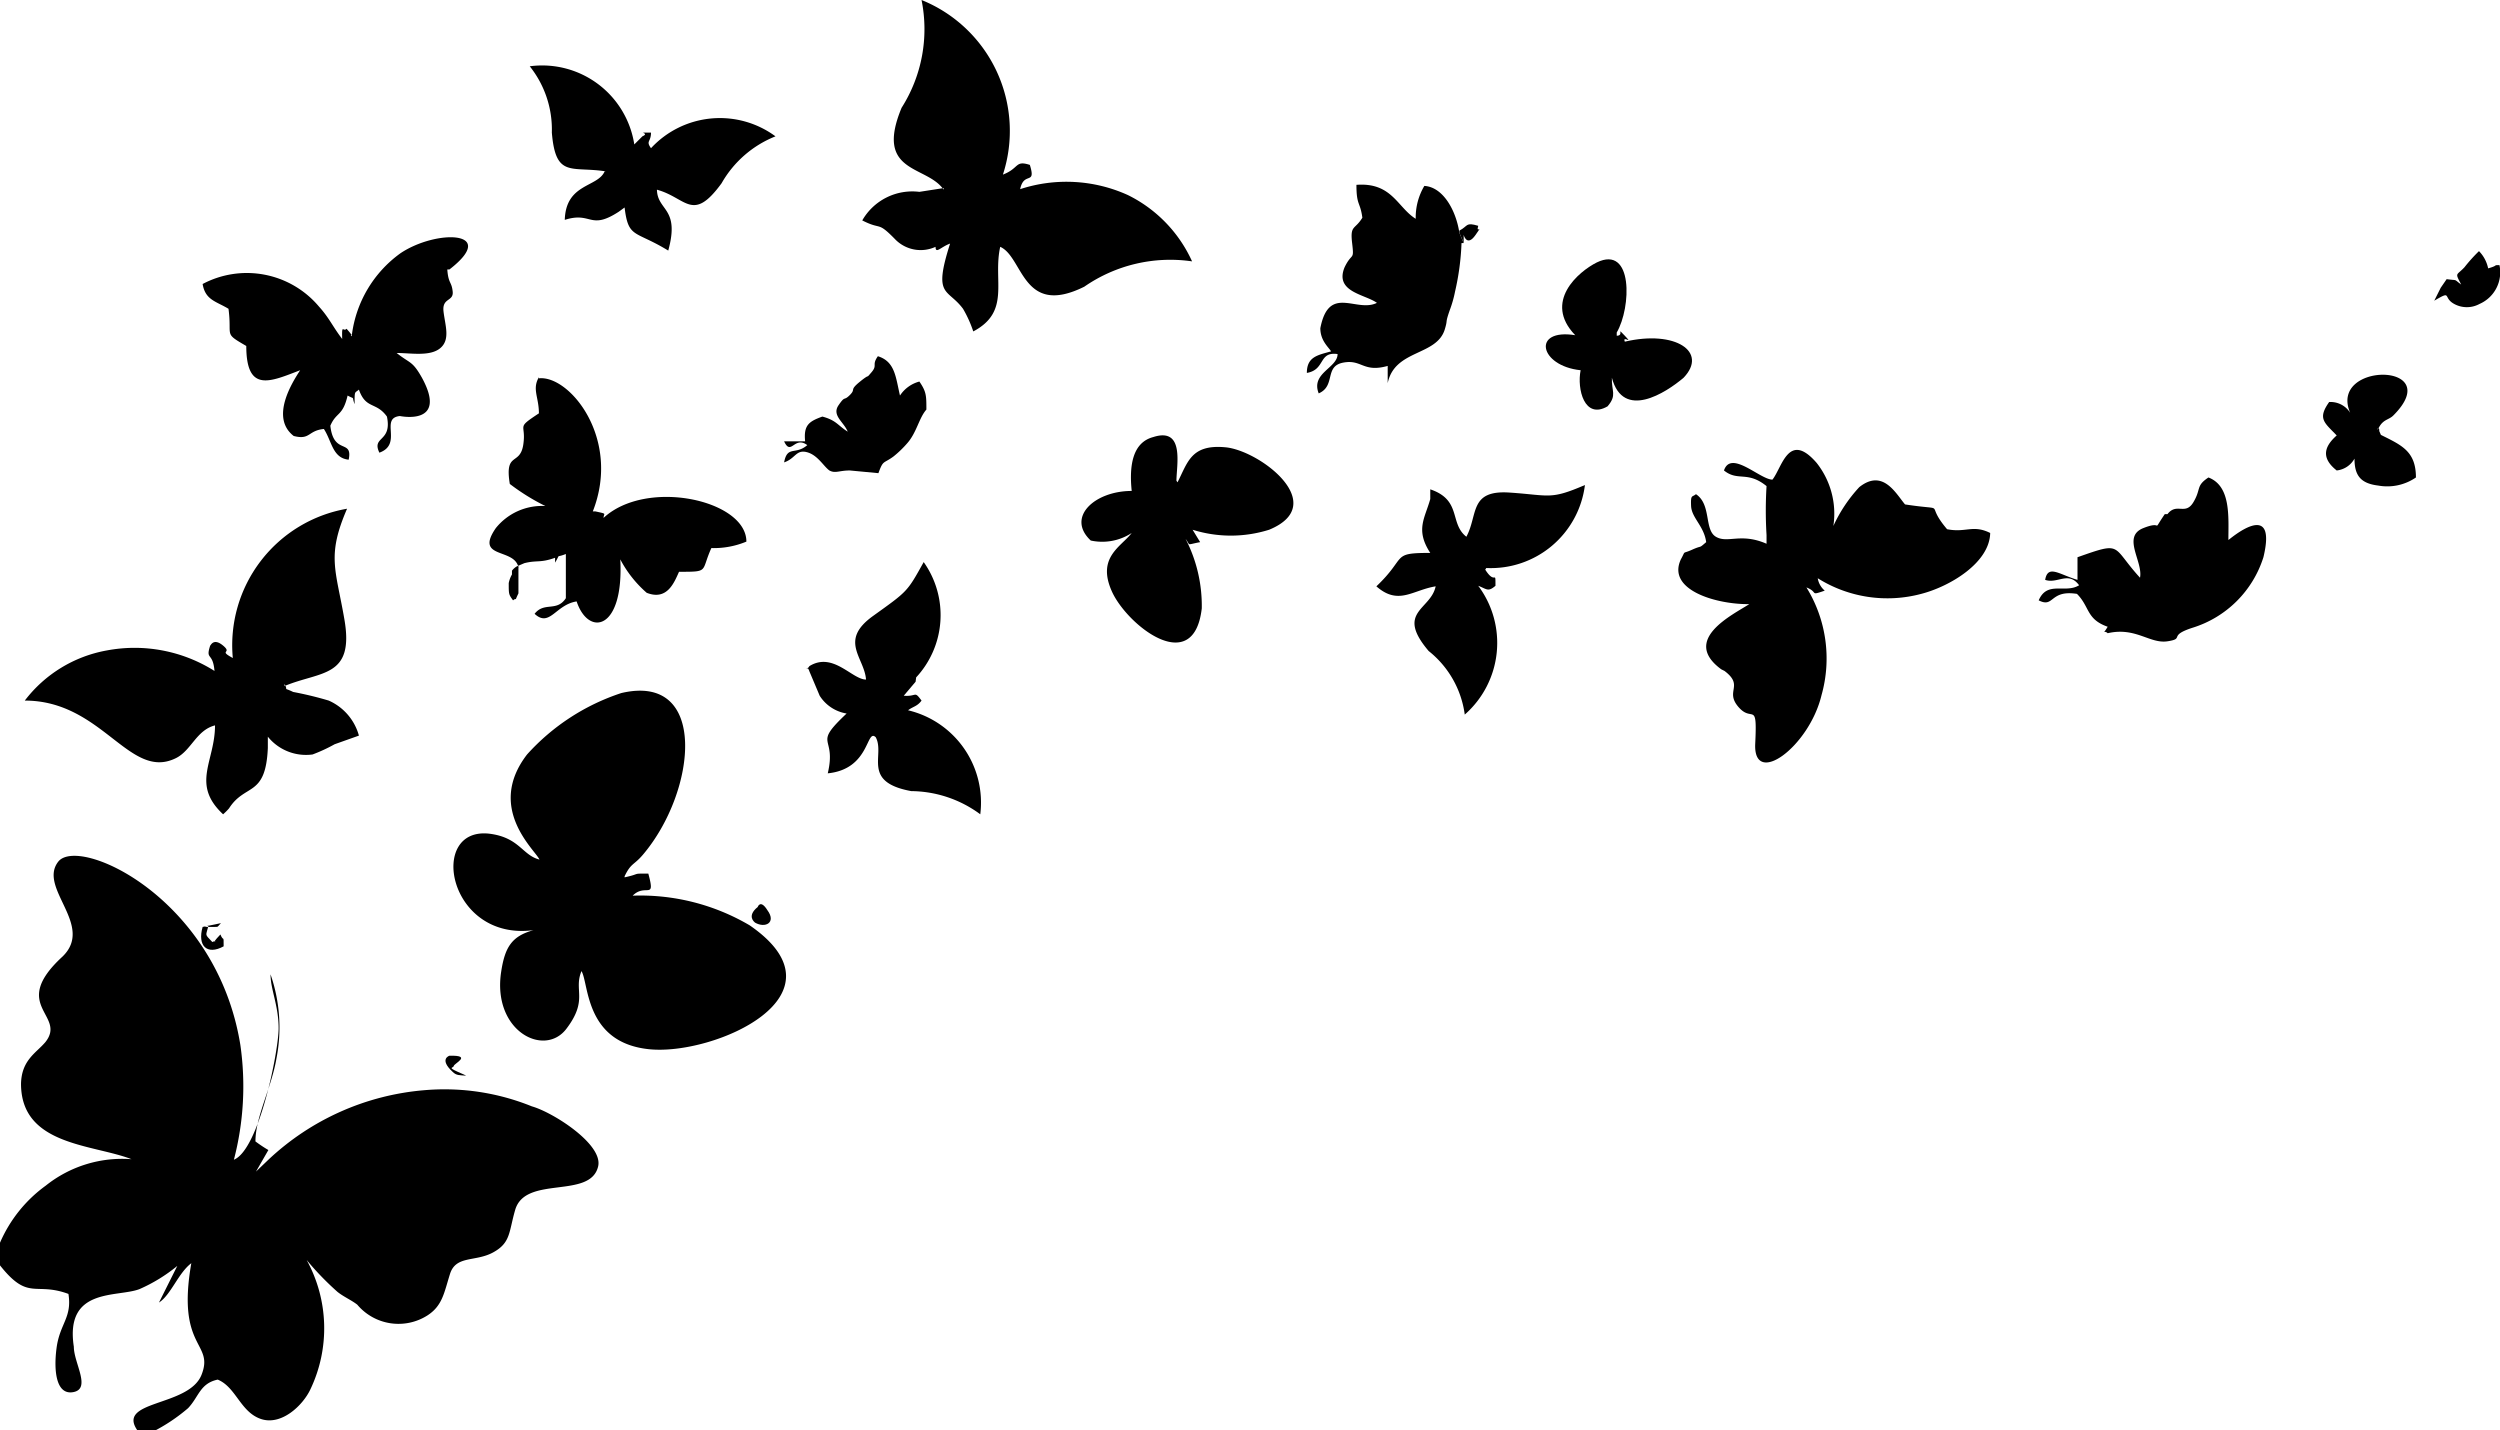 <svg xmlns="http://www.w3.org/2000/svg" viewBox="0 0 46.39 26.54"><defs><style>.cls-1{fill-rule:evenodd;}</style></defs><g id="Слой_2" data-name="Слой 2"><g id="Слой_1-2" data-name="Слой 1"><g id="_3015518034896" data-name=" 3015518034896"><path class="cls-1" d="M0,23.06v.42c.53.67.65.3,1.27.53.07.44-.16.55-.22,1s0,.89.32.82,0-.54,0-.84c-.17-1.11.81-.91,1.22-1.07a3,3,0,0,0,.7-.43l-.34.68c.22-.14.36-.55.6-.73-.28,1.6.43,1.46.19,2.07s-1.63.46-1.17,1.06h.26a3.29,3.29,0,0,0,.66-.44c.2-.21.22-.46.55-.53.34.14.42.6.8.73s.78-.25.92-.55a2.63,2.63,0,0,0-.07-2.4,5.35,5.35,0,0,0,.57.59c.11.09.27.16.37.24a1,1,0,0,0,1.3.2c.28-.18.31-.42.42-.77s.47-.22.8-.4.29-.38.41-.79c.19-.65,1.4-.19,1.54-.81.09-.41-.84-1-1.23-1.11a4.32,4.32,0,0,0-2-.3,4.8,4.8,0,0,0-2.89,1.29l-.23.22s0,0,0,0,0,0,0,0l.23-.4a2.5,2.5,0,0,1-.24-.16c0-.46.3-1,.39-1.54a3,3,0,0,0-.11-1.56c0,.28.15.58.15,1s-.36,2.25-.83,2.44a5.39,5.39,0,0,0,.12-2.13c-.44-2.73-3-3.89-3.38-3.4s.68,1.18.08,1.76c-1,.92.09,1.08-.32,1.59-.17.2-.44.33-.45.77,0,1.15,1.33,1.12,2.05,1.4A2.27,2.27,0,0,0,.85,22,2.56,2.56,0,0,0,0,23.06Z"/><path class="cls-1" d="M11.59,16.26c.12-.25.17-.2.34-.4,1-1.18,1.22-3.38-.4-3A4.06,4.06,0,0,0,9.78,14c-.77,1,.16,1.78.23,1.95-.32-.08-.37-.41-.93-.48-1.15-.13-.77,2,.82,1.79-.4.11-.53.31-.6.77-.17,1.1.8,1.6,1.21,1.06s.13-.71.28-1.07c.14.23.06,1.33,1.26,1.45s3.75-1,1.86-2.3a4,4,0,0,0-2.17-.55c.24-.24.43.1.29-.41-.32,0-.12,0-.44.07Z"/><path class="cls-1" d="M5.28,12.73c.67-.28,1.3-.15,1.11-1.24-.16-.93-.33-1.17.05-2.05a2.57,2.57,0,0,0-2.12,2.77c-.28-.15,0-.08-.18-.23s-.23,0-.24,0c-.09.28.05.11.08.47a2.78,2.78,0,0,0-2-.38A2.46,2.46,0,0,0,.46,13c1.44,0,1.94,1.49,2.8,1.07.29-.14.38-.52.73-.61,0,.67-.45,1.09.15,1.65A1.11,1.11,0,0,0,4.25,15c.3-.47.68-.2.72-1.12v-.21A.91.91,0,0,0,5.8,14a3,3,0,0,0,.41-.19l.45-.16A1,1,0,0,0,6.1,13a6.49,6.49,0,0,0-.66-.16c-.21-.1-.08,0-.16-.15Z"/><path class="cls-1" d="M17.51,3.49l-.45.07A1.07,1.07,0,0,0,16,4.09c.37.19.27,0,.62.36a.66.66,0,0,0,.74.13v0c0,.14.1,0,.27-.06-.32,1-.05.82.24,1.21a2.19,2.19,0,0,1,.19.42c.7-.37.36-.94.5-1.57.43.19.41,1.31,1.56.74a2.8,2.8,0,0,1,2-.47,2.54,2.54,0,0,0-1.19-1.23,2.76,2.76,0,0,0-2-.11c.07-.34.3-.06.18-.45-.28-.09-.19.06-.5.18A2.62,2.62,0,0,0,17.1,0a2.72,2.72,0,0,1-.37,2c-.51,1.23.47,1.06.78,1.52Z"/><path class="cls-1" d="M32,12.45c.37.28,0,.37.26.67s.35-.14.31.68,1,.06,1.23-.9a2.51,2.51,0,0,0-.28-2c.23.09.05.16.34.06a.38.38,0,0,1-.13-.23,2.43,2.43,0,0,0,1.92.29c.54-.14,1.27-.58,1.28-1.13-.32-.16-.45,0-.8-.07-.45-.53.07-.33-.78-.46-.17-.2-.41-.67-.85-.32a2.74,2.74,0,0,0-.48.72,1.52,1.52,0,0,0-.31-1.17c-.52-.6-.64.08-.82.31-.23,0-.77-.56-.9-.17.26.21.43,0,.79.29a7.48,7.48,0,0,0,0,.91l0,.16c-.48-.21-.72,0-.94-.13s-.08-.6-.37-.79c-.07.06-.1,0-.09.22s.24.37.28.67c-.15.13-.06.05-.26.14s-.11,0-.21.18c-.27.58.69.84,1.27.83-.31.2-1.27.66-.52,1.21Z"/><path class="cls-1" d="M8.34,5c.93-.72-.24-.75-.91-.3a2.21,2.21,0,0,0-.9,1.51c-.07,0,.1.11-.1-.11-.06.07-.09-.11-.08.19-.17-.22-.24-.39-.43-.6a1.75,1.75,0,0,0-2.16-.42c.05.3.25.32.48.46.07.53-.1.44.33.69,0,.88.45.66,1,.45-.15.23-.56.88-.12,1.22.31.08.26-.1.56-.13.15.23.16.54.46.57.08-.39-.28-.08-.34-.63.11-.26.23-.17.32-.56.15.08.07,0,.13.16,0-.26,0-.2.08-.27.13.37.32.22.52.5.1.48-.29.36-.14.67.44-.16,0-.64.38-.68,0,0,.9.19.41-.71-.18-.32-.22-.26-.47-.46.26,0,.62.07.81-.09s.09-.42.06-.68.19-.18.17-.37-.08-.14-.1-.41Z"/><path class="cls-1" d="M9.59,10.51l.14-.06c.24-.06.29,0,.57-.1a0,0,0,0,1,0,0l0,0v.09c.11-.18,0-.08.2-.16,0,.28,0,.72,0,.82-.17.26-.4.06-.58.29.28.26.39-.17.78-.23.22.66.88.54.81-.78A2.15,2.15,0,0,0,12,11c.38.15.51-.19.6-.39.57,0,.4,0,.6-.44a1.57,1.57,0,0,0,.65-.12c0-.77-1.85-1.18-2.65-.44v0c0-.09.08-.07-.15-.12H11c.53-1.35-.43-2.53-1-2.47L10,7c-.13.22,0,.37,0,.67-.44.29-.23.18-.29.58s-.35.12-.25.73a4,4,0,0,0,.66.41,1.1,1.1,0,0,0-.92.41c-.4.58.35.36.42.73Z"/><path class="cls-1" d="M21.83,8.92c0-.28.16-1-.43-.81-.38.1-.45.52-.4,1-.69,0-1.22.49-.76.92A1,1,0,0,0,21,9.89c-.2.26-.65.45-.37,1.08s1.52,1.61,1.67.32A2.71,2.71,0,0,0,22,10c.1.13,0,.11.27.06l-.14-.23a2.37,2.37,0,0,0,1.42,0c1.14-.47-.17-1.47-.81-1.53s-.7.28-.89.65Z"/><path class="cls-1" d="M11.22,3.18c-.13.3-.72.22-.74.9.5-.16.46.2,1-.15l.11-.08c.07.58.19.42.81.8.22-.8-.2-.73-.21-1.13.55.15.66.62,1.2-.12a2,2,0,0,1,1-.87,1.74,1.74,0,0,0-2.31.22c-.1-.14,0-.11,0-.29-.31,0,0,0-.16.07l-.15.15A1.73,1.73,0,0,0,9.83,1.23a1.88,1.88,0,0,1,.41,1.23c.07.85.36.62,1,.72Z"/><path class="cls-1" d="M17,12.57a1.7,1.7,0,0,0,.14-2.14c-.31.56-.3.54-.94,1s-.16.77-.13,1.18c-.26,0-.61-.52-1.05-.25-.08.12-.05-.05,0,.1l.19.45a.73.73,0,0,0,.5.33c-.65.61-.18.39-.35,1.11.79-.08.71-.84.89-.67.18.33-.27.83.66,1a2.18,2.18,0,0,1,1.28.43,1.76,1.76,0,0,0-1.34-1.93c.09-.07.17-.07.25-.18-.14-.19-.08-.07-.33-.09l.22-.26Z"/><path class="cls-1" d="M27.58,10.54A1.76,1.76,0,0,0,29.41,9c-.65.28-.65.19-1.4.14s-.58.41-.8.82c-.32-.25-.08-.68-.67-.88l0,.05,0,.13c-.1.36-.28.57,0,1-.74,0-.42.07-1,.62.41.36.67.07,1.1,0-.09.44-.75.47-.13,1.2a1.81,1.81,0,0,1,.67,1.18,1.77,1.77,0,0,0,.25-2.39c.16.06.18.12.32,0,0-.31,0,0-.19-.3Z"/><path class="cls-1" d="M27.16,4.51l-.08-.19c-.06-.41-.3-.85-.65-.87a1.15,1.15,0,0,0-.16.61c-.34-.21-.44-.68-1.1-.63,0,.39.07.31.11.61-.14.23-.23.13-.19.47s0,.16-.14.45c-.19.46.38.5.6.66-.38.19-.89-.35-1.05.47,0,.23.15.35.2.43-.25.07-.45.1-.45.4.35-.06.21-.4.57-.35,0,.26-.5.35-.35.73.32-.14.1-.5.45-.57s.37.19.83.06v.32c.13-.63.91-.5,1.06-1,.06-.2,0-.09.09-.35A2.16,2.16,0,0,0,27,5.41a4.74,4.74,0,0,0,.12-.9Z"/><path class="cls-1" d="M40.17,9.54c-.26.38,0,.1-.4.26s0,.62-.06.92c-.54-.59-.31-.68-1.16-.38v.42c-.34-.1-.55-.29-.6,0,.23.08.43-.17.63.1-.26.16-.59-.09-.75.28.29.15.2-.2.71-.12.24.24.17.47.57.61l0,0c-.1.17-.07.05,0,.12.52-.12.78.2,1.11.15s0-.1.46-.25A2,2,0,0,0,42,10.34c.27-1.12-.64-.32-.65-.32,0-.43.05-1-.37-1.16-.24.16-.13.21-.28.46s-.31,0-.48.22Z"/><path class="cls-1" d="M30,6.17c.27-.46.31-1.63-.37-1.3-.34.17-1,.73-.4,1.35-.81-.13-.67.57.1.65-.07.35.07.92.5.67.18-.21.07-.28.08-.53.21.79,1,.28,1.33,0,.46-.48-.15-.89-1.09-.67-.05-.13.17.07,0-.11s0,0-.15,0Z"/><path class="cls-1" d="M16.3,8.78c.09-.25.09-.17.28-.31a1.93,1.93,0,0,0,.25-.24c.18-.2.22-.47.36-.63,0-.26,0-.33-.13-.52a.62.62,0,0,0-.36.26c-.08-.34-.09-.63-.41-.73-.12.17,0,.16-.12.3s0,0-.21.17-.07.13-.19.25-.08,0-.21.19.1.31.17.49c-.19-.12-.21-.21-.47-.28-.25.09-.35.16-.32.46l-.39,0c.13.28.19-.11.43.07-.22.19-.37,0-.43.32.21-.07.22-.24.42-.19s.31.26.42.34h0c.11.06.18,0,.38,0Z"/><path class="cls-1" d="M44.15,8c0-.15-.08.06,0-.08s.18-.13.26-.21c1-1-1.21-1-.8-.05a.43.43,0,0,0-.39-.2c-.22.31-.09.38.14.62-.19.17-.33.39,0,.65a.43.43,0,0,0,.33-.22c0,.31.11.46.44.5a.94.94,0,0,0,.7-.15c0-.49-.27-.6-.65-.79Z"/><path class="cls-1" d="M45.17,5.58c.34-.2.15-.06.37.06a.49.49,0,0,0,.47,0,.64.64,0,0,0,.37-.72c-.13,0,0,0-.21.06A.64.64,0,0,0,46,4.66a3,3,0,0,0-.27.3c-.15.16-.18.09-.06.32-.15-.11-.05-.07-.27-.1l-.11.16,0,0Z"/><path class="cls-1" d="M14.24,16.89c-.13-.21-.18-.06-.18-.06-.21.17-.06.28-.05.29.19.11.4,0,.23-.23Z"/><path class="cls-1" d="M9.59,10.51a.3.3,0,0,0-.09.08l0,.07a.52.52,0,0,0-.06.16c0,.21,0,.21.08.32.1-.08,0,.08.1-.13v-.5Z"/><path class="cls-1" d="M3.8,17.2c.06,0,.1,0,.18,0s.05,0,.12-.07l-.34.07c-.1.35.08.53.39.36,0-.23,0-.07-.06-.22l0,0,0,0c-.23.24,0,.07-.15.14-.15-.16-.12-.1-.07-.31Z"/><path class="cls-1" d="M27.08,4.32l.08.19V4.36s.06.23.22,0,0,0,.05-.17c-.24-.07-.18,0-.35.09Z"/><path class="cls-1" d="M8.61,19.94l0,0c-.35-.15-.2-.11-.19-.16s.35-.2-.08-.19c0,0-.2.06.06.3.07.07.13.06.25.07Z"/></g></g></g></svg>